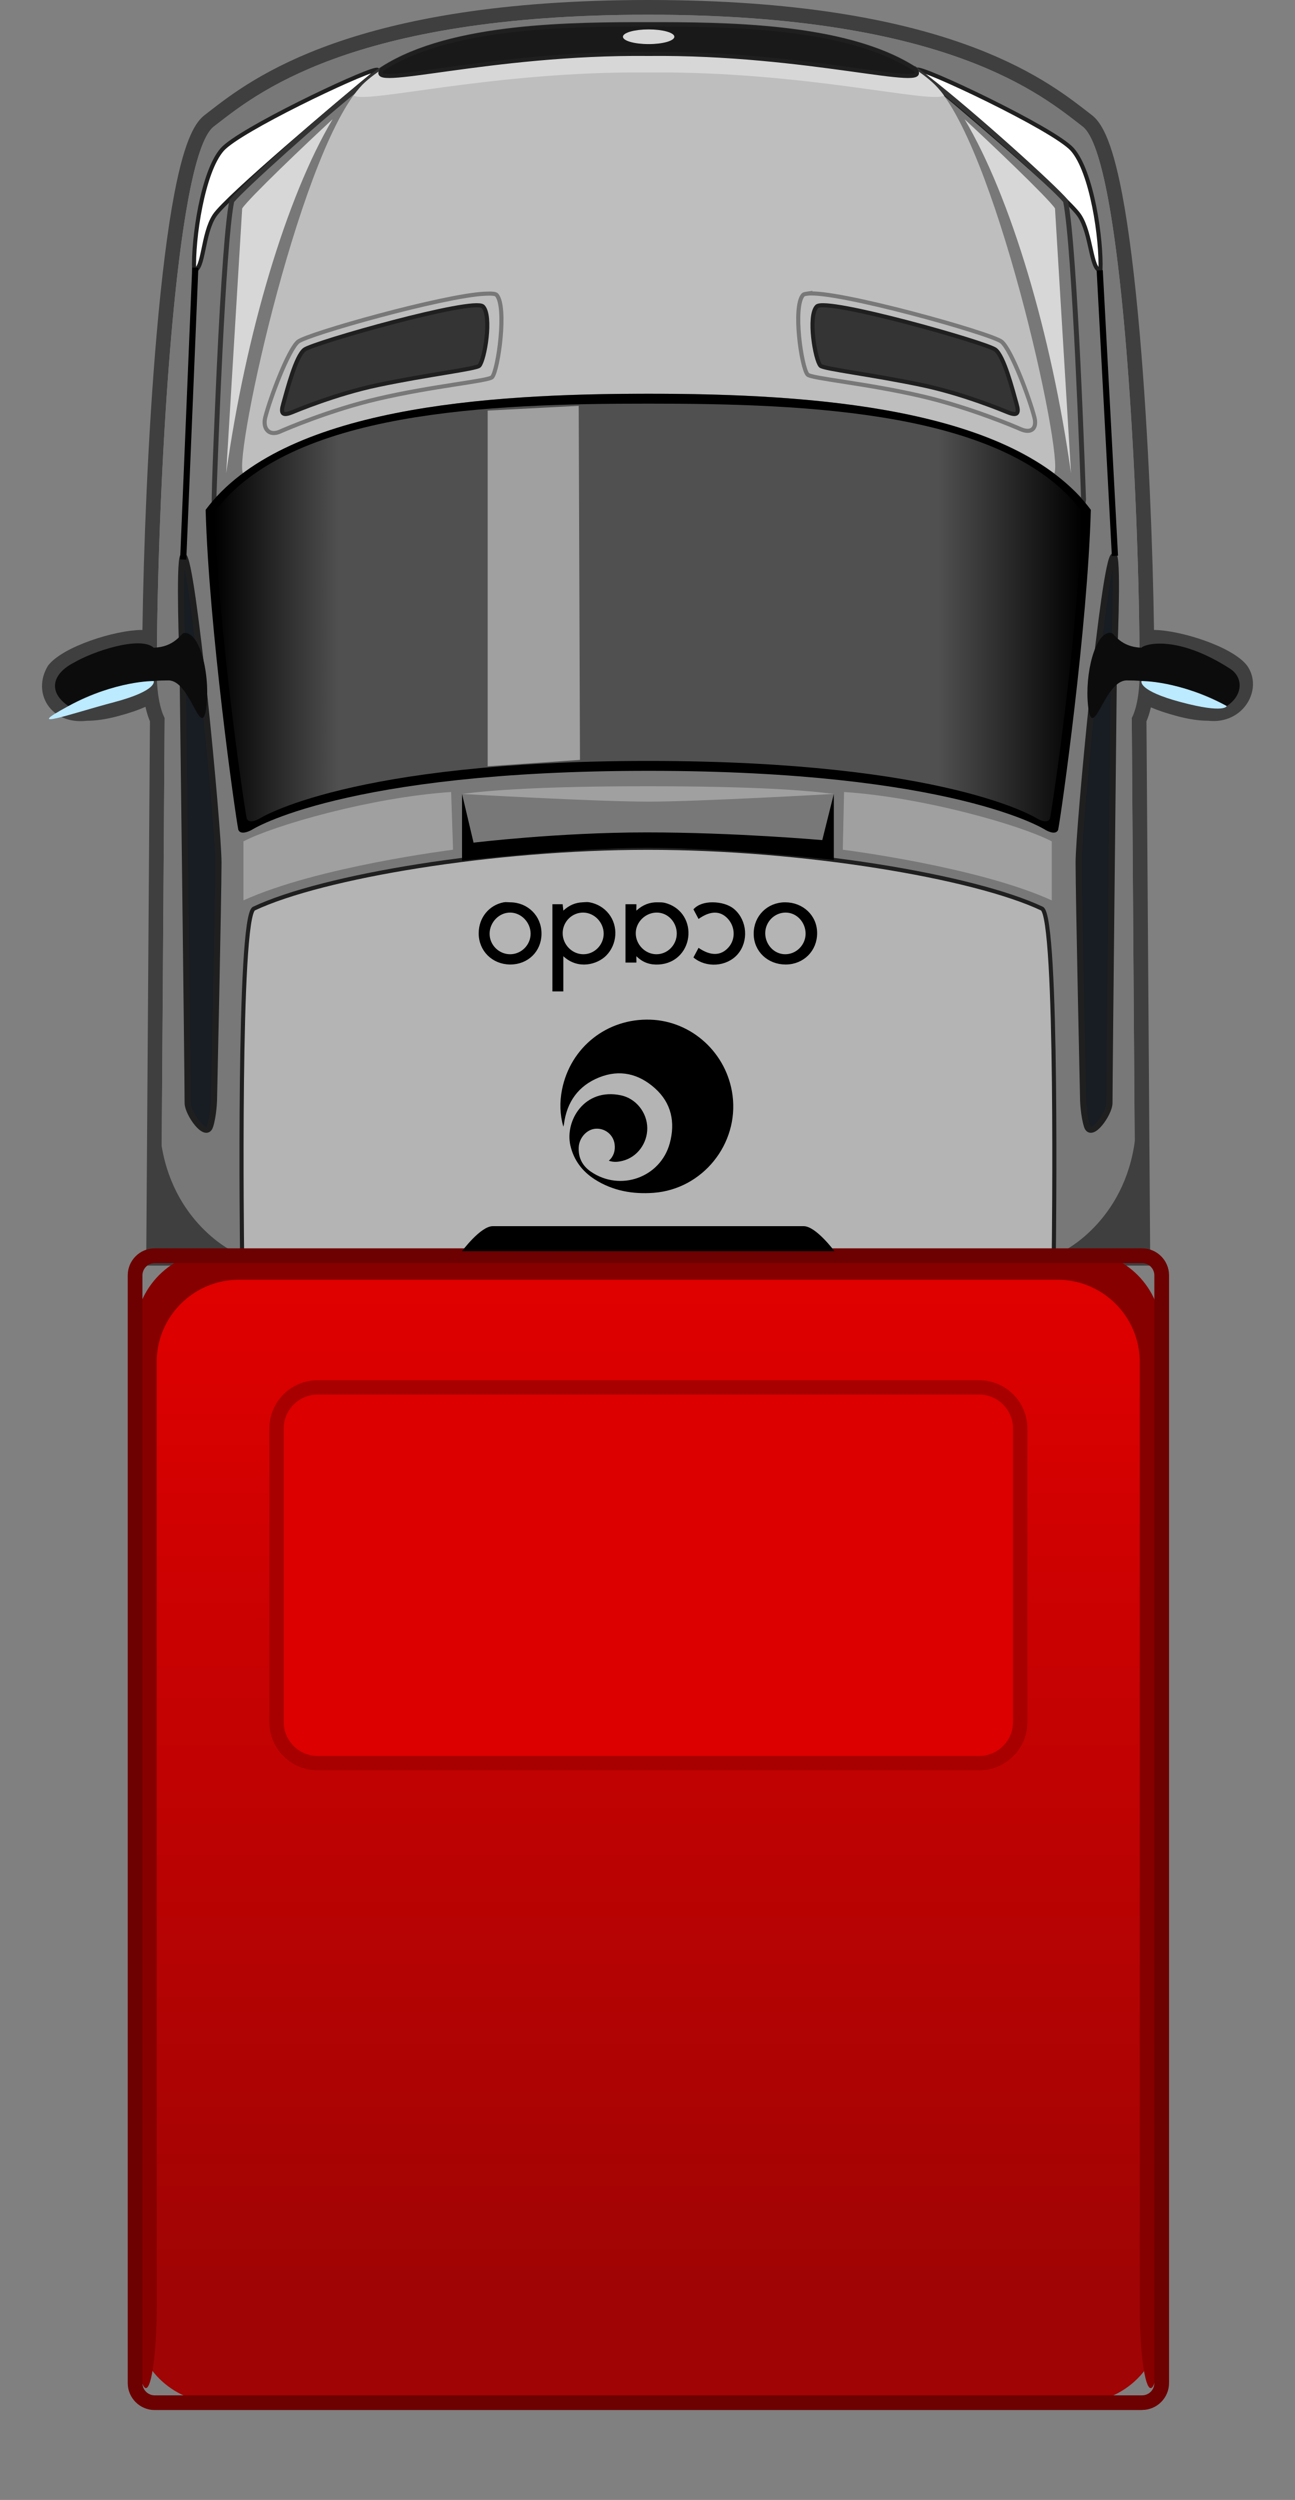<?xml version="1.0" encoding="UTF-8" standalone="no"?>
<!-- Generator: Adobe Illustrator 16.0.0, SVG Export Plug-In . SVG Version: 6.00 Build 0) -->

<svg
   xmlns:dc="http://purl.org/dc/elements/1.1/"
   xmlns:cc="http://creativecommons.org/ns#"
   xmlns:rdf="http://www.w3.org/1999/02/22-rdf-syntax-ns#"
   xmlns:svg="http://www.w3.org/2000/svg"
   xmlns="http://www.w3.org/2000/svg"
   xmlns:sodipodi="http://sodipodi.sourceforge.net/DTD/sodipodi-0.dtd"
   xmlns:inkscape="http://www.inkscape.org/namespaces/inkscape"
   id="Layer_1"
   xml:space="preserve"
   viewBox="0 0 63.134 121.82"
   version="1.1"
   enable-background="new 0 0 63.134 121.823"
   inkscape:version="0.48.4 r9939"
   width="100%"
   height="100%"
   sodipodi:docname="Van.svg"><rect x="0" y="0" width="63.134" height="121.82" fill="#808080" stroke="none"/><sodipodi:namedview
     pagecolor="#ffffff"
     bordercolor="#666666"
     borderopacity="1"
     objecttolerance="10"
     gridtolerance="10"
     guidetolerance="10"
     inkscape:pageopacity="0"
     inkscape:pageshadow="2"
     inkscape:window-width="640"
     inkscape:window-height="480"
     id="namedview10500"
     showgrid="false"
     inkscape:zoom="1.9372845"
     inkscape:cx="-28.052534"
     inkscape:cy="60.91"
     inkscape:window-x="0"
     inkscape:window-y="0"
     inkscape:window-maximized="0"
     inkscape:current-layer="Layer_1" /><defs
     id="defs3449"><linearGradient
       id="linearGradient4862"
       y2="111.5"
       gradientUnits="userSpaceOnUse"
       y1="63.148"
       x2="29.584"
       x1="29.584"
       gradientTransform="translate(2.026,0)"><stop
         id="stop3379"
         stop-color="#DF0000"
         offset="0" /><stop
         id="stop3381"
         stop-color="#A00404"
         offset="1" /></linearGradient><linearGradient
       id="linearGradient14621"
       y2="29.846"
       gradientUnits="userSpaceOnUse"
       x2="50.724"
       y1="29.846"
       x1="8.441"
       gradientTransform="translate(2.026,0)"><stop
         id="stop3063"
         offset="0" /><stop
         id="stop3065"
         stop-color="#505050"
         offset=".143" /><stop
         id="stop3067"
         stop-color="#505050"
         offset=".834" /><stop
         id="stop3069"
         offset="1" /></linearGradient></defs><path
     id="path2994"
     d="m 31.602,0.717 c 14.633,0 19.216,3.939 21.18,5.453 1.898,1.461 2.699,17.196 2.771,25.381 -0.142,1.095 -0.061,2.439 -0.378,3.434 l 0.18,25.97 H 7.848 l 0.179,-25.97 c -0.193,-3.42 0.297,-2.425 -0.377,-3.439 0.074,-8.185 0.874,-23.915 2.772,-25.376 1.964,-1.514 6.547,-5.453 21.18,-5.453 m 0,-0.717 c -14.405,0 -19.321,3.818 -21.421,5.449 L 9.984,5.602 c -0.413,0.318 -0.955,1.044 -1.49,3.865 -0.324,1.709 -0.612,3.999 -0.856,6.808 -0.434,4.992 -0.64,10.562 -0.694,14.423 h -0.043 c -1.253,0 -3.849,0.798 -4.562,1.742 -0.807,1.329 0.144,2.893 1.901,2.683 0.438,0 0.941,-0.074 1.494,-0.221 0.586,-0.155 1.025,-0.309 1.357,-0.458 0.072,0.323 0.154,0.553 0.219,0.705 l -0.178,25.801 -0.005,0.722 H 56.077 l -0.005,-0.722 -0.179,-25.802 c 0.064,-0.148 0.145,-0.37 0.215,-0.679 0.324,0.141 0.746,0.285 1.299,0.432 0.553,0.147 1.057,0.221 1.494,0.221 1.733,0.192 2.699,-1.554 1.901,-2.683 -0.71,-0.939 -3.282,-1.734 -4.542,-1.742 -0.055,-3.859 -0.261,-9.428 -0.694,-14.42 -0.244,-2.809 -0.532,-5.1 -0.856,-6.81 -0.535,-2.821 -1.077,-3.548 -1.49,-3.866 l -0.197,-0.152 C 50.922,3.818 46.005,0 31.602,0 z"
     inkscape:connector-curvature="0"
     style="fill:#3f3f3f" /><path
     id="path3009"
     d="m 55.356,60.955 -0.18,-25.97 c 0,0 0.441,-0.698 0.382,-2.609 -0.024,-7.898 -0.812,-24.694 -2.776,-26.206 -1.964,-1.514 -6.547,-5.453 -21.18,-5.453 -14.633,0 -19.216,3.939 -21.181,5.453 -1.964,1.512 -2.752,18.308 -2.775,26.206 -0.06,1.911 0.382,2.609 0.382,2.609 l -0.179,25.97 H 55.356 z"
     inkscape:connector-curvature="0"
     style="fill:#787878" /><path
     id="path3011"
     clip-rule="evenodd"
     d="m 11.311,60.955 c 0,0 -3.204,-1.558 -3.523,-5.895 v 5.895 H 11.311 z"
     inkscape:connector-curvature="0"
     style="fill:#3f3f3f;fill-rule:evenodd" /><path
     id="path3013"
     clip-rule="evenodd"
     d="m 51.86,60.955 c 0,0 3.205,-1.558 3.523,-5.895 v 5.895 h -3.523 z"
     inkscape:connector-curvature="0"
     style="fill:#3f3f3f;fill-rule:evenodd" /><path
     id="path3021"
     d="m 18.306,3.406 c -0.819,0.165 -6.633,2.935 -7.468,3.875 -0.956,1.075 -1.435,4.355 -1.375,5.907 0.478,-0.058 0.402,-1.794 1,-2.688 0.597,-0.897 6.12,-5.553 7.875,-7 0.117,-0.096 0.086,-0.117 -0.031,-0.094 z m 26.407,0 c -0.004,0.017 0.004,0.046 0.062,0.094 1.756,1.447 7.248,6.103 7.844,7 0.597,0.894 0.554,2.63 1.031,2.688 0.061,-1.552 -0.42,-4.832 -1.375,-5.907 -0.895,-1.007 -7.507,-4.123 -7.562,-3.875 z"
     inkscape:connector-curvature="0"
     style="fill:#ffffff;stroke:#1f1f1f;stroke-width:0.2" /><path
     id="path3035"
     d="m 52.878,24.803 -0.168,-0.192 c -3.977,-4.554 -13.365,-5.138 -21.099,-5.138 -7.734,0 -17.122,0.584 -21.099,5.138 l -0.093,0.106 -0.089,-0.109 c -0.066,-0.082 0.23,-6.515 0.233,-6.58 0.212,-4.511 0.421,-7.29 0.621,-8.262 l 0.006,-0.028 0.019,-0.022 c 0.485,-0.599 4.139,-3.917 6.448,-5.752 l 0.017,-0.016 c 0.014,-0.014 0.027,-0.027 0.041,-0.039 0.259,-0.23 0.554,-0.451 0.877,-0.658 l 0.025,-0.016 c 3.391,-2.16 9.402,-2.16 12.994,-2.16 3.582,0 9.568,0 12.976,2.147 h 0.029 l 0.031,0.022 c 0.075,0.055 0.154,0.113 0.236,0.174 0.131,0.091 0.266,0.193 0.42,0.32 2.248,1.749 6.213,5.333 6.735,5.977 l 0.019,0.022 0.006,0.028 c 0.475,2.311 0.865,14.093 0.882,14.593 l -0.067,0.445 z m -21.268,-5.569 c 7.668,0 16.957,0.575 21.093,5.014 -0.041,-1.15 -0.423,-12.158 -0.869,-14.405 -0.584,-0.692 -4.463,-4.194 -6.68,-5.917 -0.152,-0.125 -0.282,-0.225 -0.41,-0.313 -0.072,-0.054 -0.141,-0.104 -0.206,-0.151 h -0.022 l -0.029,-0.02 c -3.344,-2.128 -9.311,-2.128 -12.876,-2.128 -3.565,0 -9.534,0 -12.877,2.128 -0.32,0.205 -0.608,0.421 -0.861,0.646 l -0.061,0.058 c -2.279,1.812 -5.853,5.051 -6.4,5.698 -0.426,2.146 -0.793,12.403 -0.86,14.368 4.155,-4.405 13.412,-4.978 21.058,-4.978 z"
     inkscape:connector-curvature="0"
     style="fill:#333333" /><path
     id="path3039"
     d="m 31.624,19.184 c 6.837,0 15.229,0.482 19.775,3.884 0.479,-0.829 -2.939,-16.384 -5.959,-19.069 -3.043,-2.708 -9.22,-2.805 -13.816,-2.805 -4.598,-10e-4 -10.774,0.096 -13.818,2.804 -3.019,2.686 -6.436,18.24 -5.958,19.069 4.546,-3.401 12.938,-3.883 19.776,-3.883 z"
     inkscape:connector-curvature="0"
     style="fill:#bebebe" /><path
     id="path3127"
     d="m 23.65,14.312 c -2.009,0.088 -8.707,1.979 -9.125,2.344 -0.478,0.418 -1.355,2.746 -1.594,3.688 -0.135,0.533 0.182,0.926 0.719,0.687 0.248,-0.111 2.426,-1.049 4.75,-1.593 2.73,-0.639 5.433,-0.87 5.594,-1.063 0.298,-0.358 0.724,-3.429 0.219,-4 -0.064,-0.071 -0.276,-0.075 -0.563,-0.063 z m 15.687,0 c -0.091,0.014 -0.155,0.027 -0.187,0.063 -0.506,0.571 -0.08,3.518 0.219,3.875 0.161,0.194 2.864,0.424 5.594,1.062 2.323,0.544 4.533,1.483 4.781,1.594 0.536,0.24 0.822,-0.029 0.687,-0.562 -0.239,-0.942 -1.116,-3.27 -1.594,-3.688 -0.447,-0.392 -8.125,-2.546 -9.5,-2.344 z"
     inkscape:connector-curvature="0"
     style="fill:none;stroke:#787878;stroke-width:0.2" /><path
     id="path3138"
     d="m 13.803,19.703 c 0.21,-0.746 0.616,-2.332 1.037,-2.664 0.421,-0.332 8.259,-2.557 8.706,-2.104 0.446,0.452 0.084,2.604 -0.179,2.888 -0.142,0.153 -2.533,0.434 -4.941,0.94 -2.05,0.432 -3.983,1.245 -4.201,1.332 -0.474,0.19 -0.541,0.031 -0.422,-0.392 z"
     inkscape:connector-curvature="0"
     style="fill:#343434;stroke:#1f1f1f;stroke-width:0.2" /><path
     id="path3192"
     d="m 49.565,19.703 c -0.211,-0.746 -0.615,-2.332 -1.037,-2.664 -0.422,-0.332 -8.26,-2.557 -8.706,-2.104 -0.446,0.452 -0.084,2.604 0.179,2.888 0.143,0.153 2.533,0.434 4.941,0.94 2.05,0.432 3.982,1.245 4.201,1.332 0.474,0.19 0.541,0.031 0.422,-0.392 z"
     inkscape:connector-curvature="0"
     style="fill:#343434;stroke:#1f1f1f;stroke-width:0.2" /><path
     id="path3232"
     d="m 31.62,1.188 c -4.598,0 -10.769,0.105 -13.813,2.813 -0.189,0.168 -0.371,0.393 -0.563,0.656 0.623,0.418 6.812,-1.203 14.375,-1.125 7.563,-0.078 13.785,1.543 14.407,1.125 -0.191,-0.263 -0.404,-0.488 -0.593,-0.656 -3.044,-2.708 -9.217,-2.813 -13.813,-2.813 z m -15.407,4.625 c -1.221,1.121 -4.101,3.866 -4.406,4.344 l -0.781,12.907 c 0.949,-6.771 2.937,-13.469 5.188,-17.25 z m 30.813,0 c 2.25,3.781 4.239,10.479 5.188,17.25 l -0.781,-12.907 c -0.305,-0.477 -3.186,-3.222 -4.407,-4.343 z"
     inkscape:connector-curvature="0"
     style="fill:#d7d7d7" /><path
     id="path3236"
     d="m 44.615,3.395 c 10e-4,-0.004 10e-4,-0.007 0.002,-0.01 -3.237,-2.108 -8.786,-2.191 -13.006,-2.191 -4.21,0 -9.745,0.082 -12.984,2.177 0.002,0.008 0.004,0.017 0.006,0.024 -0.913,1.023 5.257,-0.848 12.991,-0.768 7.734,-0.08 13.902,1.791 12.991,0.768 z"
     inkscape:connector-curvature="0"
     style="fill:#191919;stroke:#1f1f1f;stroke-width:0.2" /><ellipse
     id="ellipse3252"
     rx="1.254"
     ry="0.358"
     cy="1.791"
     cx="29.597"
     sodipodi:cx="29.597"
     sodipodi:cy="1.791"
     sodipodi:rx="1.2539999"
     sodipodi:ry="0.35800001"
     transform="translate(2.026,0)"
     style="fill:#d7d7d7" /><path
     id="path3260"
     d="m 8.931,27.094 c -0.219,0.297 -0.031,5.156 -0.031,5.156 0,0 0.25,20.081 0.25,21.5 0,0.509 0.89,1.762 1.094,1.125 0.164,-0.511 0.187,-1.25 0.187,-1.25 0,0 0.219,-9.923 0.219,-11.594 0,-1.671 -1.255,-14.9 -1.719,-14.937 z m 45.375,0 c -0.464,0.037 -1.719,13.266 -1.719,14.937 0,1.671 0.219,11.594 0.219,11.594 0,0 0.024,0.739 0.188,1.25 0.204,0.637 1.093,-0.616 1.093,-1.125 0,-1.419 0.219,-21.5 0.219,-21.5 0,0 0.218,-4.859 0,-5.156 z"
     inkscape:connector-curvature="0"
     style="fill:#171d23;stroke:#1f1f1f;stroke-width:0.3" /><path
     id="path3276"
     d="m 8.963,30.844 c -0.135,0.018 -0.445,0.689 -1.469,0.718 -0.669,-0.596 -2.989,0.195 -3.875,0.719 -1.096,0.557 -1.285,1.447 -0.281,2.125 1.164,-0.687 2.935,-1.25 4.875,-1.25 1.045,0 1.534,2.725 1.812,1.532 0.279,-1.582 -0.231,-3.937 -1.062,-3.844 z m 45.062,0 c -0.742,0.187 -1.198,2.36 -0.938,3.844 0.278,1.193 0.799,-1.532 1.844,-1.532 1.94,0 3.711,0.563 4.875,1.25 0.814,-0.529 0.819,-1.43 0.125,-1.844 -2.577,-1.644 -4.127,-1.18 -4.281,-1 -1.023,-0.029 -1.334,-0.7 -1.469,-0.718 -0.052,-0.006 -0.107,-0.013 -0.156,0 z"
     inkscape:connector-curvature="0"
     style="fill:#0c0c0c" /><path
     id="path3278"
     d="m 7.494,33.188 c 0,0 -1.828,-0.036 -4.156,1.218 -2.328,1.254 0.083,0.378 2.219,-0.187 2.136,-0.566 1.938,-1.031 1.938,-1.031 z m 48.156,0 c 0,0 -0.198,0.465 1.937,1.031 2.137,0.565 2.219,0.187 2.219,0.187 -2.328,-1.254 -4.156,-1.218 -4.156,-1.218 z"
     inkscape:connector-curvature="0"
     style="fill:#bceaff" /><path
     id="path3309"
     d="m 31.588,60.955 h 19.788 c 0,0 0.213,-16.339 -0.584,-16.681 -3.345,-1.577 -11.705,-2.962 -19.204,-2.962 -7.499,0 -15.859,1.385 -19.204,2.962 -0.796,0.342 -0.583,16.681 -0.583,16.681 h 19.787"
     inkscape:connector-curvature="0"
     style="fill:#b4b4b4;stroke:#1f1f1f;stroke-width:0.2" /><path
     id="path3346"
     d="M 23.848,38.325"
     inkscape:connector-curvature="0"
     style="fill:#232323" /><path
     id="path3368"
     d="M 11.311,59.758"
     clip-rule="evenodd"
     stroke-miterlimit="10"
     inkscape:connector-curvature="0"
     style="fill:none;stroke:#3f3f3f;stroke-width:3;stroke-miterlimit:10" /><path
     id="path3383"
     clip-rule="evenodd"
     d="m 56.633,113.08 c 0,2.2 -1.799,4 -4,4 h -42.047 c -2.2,0 -4,-1.8 -4,-4 V 65.192 c 0,-2.2 1.8,-4 4,-4 h 42.048 c 2.201,0 4,1.8 4,4 v 47.889 z"
     style="fill:url(#linearGradient4862);fill-rule:evenodd"
     inkscape:connector-curvature="0" /><path
     id="path3400"
     d="m 49.737,83.918 c 0,1.1 -0.9,2 -2,2 h -32.255 c -1.1,0 -2,-0.9 -2,-2 V 69.607 c 0,-1.1 0.9,-2 2,-2 h 32.255 c 1.1,0 2,0.9 2,2 v 14.311 z"
     clip-rule="evenodd"
     inkscape:connector-curvature="0"
     style="fill:#dc0000;fill-rule:evenodd;stroke:#a80000;stroke-width:0.7" /><path
     id="path3443"
     clip-rule="evenodd"
     d="m 7.113,116.37 c -0.29,0 -0.527,-1.8 -0.527,-4 V 64.955 c 0,-2.2 1.8,-4 4,-4 h 42.048 c 2.201,0 4,1.8 4,4 v 47.416 c 0,2.2 -0.24,4 -0.535,4 -0.294,0 -0.535,-1.8 -0.535,-4 v -46.01 c 0,-2.2 -1.799,-4 -4,-4 h -39.924 c -2.2,0 -4,1.8 -4,4 v 46.01 c 0,2.2 -0.238,4 -0.527,4 z"
     inkscape:connector-curvature="0"
     style="fill:#870000;fill-rule:evenodd" /><path
     id="path3445"
     d="M 55.678,117.44 H 7.541 c -0.724,0 -1.313,-0.59 -1.313,-1.313 V 62.144 c 0,-0.724 0.589,-1.313 1.313,-1.313 H 55.679 c 0.725,0 1.314,0.59 1.314,1.313 v 53.979 c 0,0.724 -0.59,1.313 -1.315,1.313 z M 7.541,61.551 c -0.329,0 -0.597,0.268 -0.597,0.597 v 53.979 c 0,0.329 0.268,0.597 0.597,0.597 H 55.679 c 0.33,0 0.598,-0.268 0.598,-0.597 v -53.98 c 0,-0.329 -0.268,-0.597 -0.598,-0.597 H 7.541 z"
     inkscape:connector-curvature="0"
     style="fill:#6d0000" /><path
     id="path5828"
     d="m 8.932,27.266 0.588,-14.22"
     inkscape:connector-curvature="0"
     style="fill:none;stroke:#000000;stroke-width:0.3" /><path
     id="path5830"
     d="M 54.356,27.087 53.614,13.173"
     inkscape:connector-curvature="0"
     style="fill:none;stroke:#000000;stroke-width:0.3" /><path
     id="path3058"
     d="m 31.619,19.188 c -7.88,0 -17.852,0.64 -21.594,5.656 0.159,5.732 1.435,14.798 1.594,15.594 0.129,0.306 0.656,0 0.656,0 0,0 4.458,-2.876 19.344,-2.876 14.884,0 19.344,2.876 19.344,2.876 0,0 0.497,0.306 0.624,0 0.159,-0.796 1.434,-9.863 1.594,-15.594 -3.742,-5.015 -13.681,-5.656 -21.562,-5.656 z m -9.094,19.5 v 3.25 c 0,0 5.304,-0.626 9.062,-0.626 3.758,0 9.063,0.594 9.063,0.594 v -3.218 l -0.563,2.25 c 0,0 -4.25,-0.376 -8.562,-0.376 -4.312,0 -8.438,0.5 -8.438,0.5 l -0.562,-2.374 z m 2.031,5.281 c -0.711,0.136 -1.214,0.744 -1.219,1.5 -0.006,0.867 0.662,1.525 1.532,1.531 0.869,0.005 1.528,-0.636 1.531,-1.5 0.003,-0.867 -0.668,-1.528 -1.531,-1.531 -0.109,-10e-4 -0.211,-0.02 -0.313,0 z m 3.844,0 c -0.343,0.014 -0.653,0.139 -0.937,0.406 -0.006,-0.123 -0.027,-0.209 -0.032,-0.313 h -0.5 v 4.25 h 0.532 v -1.718 c 0.723,0.678 1.67,0.401 2.093,-0.032 0.536,-0.545 0.598,-1.429 0.125,-2.031 -0.235,-0.299 -0.565,-0.492 -0.937,-0.562 -0.122,-0.023 -0.23,-0.005 -0.344,0 z m 3.656,0 c -0.372,-0.008 -0.717,0.116 -1.031,0.406 -0.007,-0.131 0.005,-0.218 0,-0.313 h -0.531 v 2.844 h 0.531 c 0.005,-0.105 -0.006,-0.177 0,-0.312 0.319,0.32 0.68,0.43 1.094,0.406 0.419,-0.026 0.781,-0.186 1.062,-0.5 0.471,-0.529 0.516,-1.365 0.094,-1.938 -0.208,-0.282 -0.505,-0.472 -0.844,-0.562 -0.131,-0.035 -0.251,-0.029 -0.375,-0.031 z m 2.688,0 c -0.374,-0.003 -0.725,0.102 -0.938,0.343 0.079,0.148 0.164,0.308 0.25,0.469 0.568,-0.406 1.064,-0.418 1.438,0 0.349,0.389 0.37,0.985 0.031,1.375 -0.375,0.432 -0.882,0.435 -1.469,0.032 -0.084,0.157 -0.168,0.315 -0.25,0.468 0.619,0.523 1.629,0.455 2.157,-0.156 0.543,-0.629 0.468,-1.64 -0.157,-2.188 -0.279,-0.244 -0.688,-0.34 -1.062,-0.343 z m 3.531,0 c -0.865,10e-4 -1.533,0.666 -1.531,1.531 0,0.867 0.694,1.504 1.562,1.5 0.872,-0.002 1.533,-0.664 1.531,-1.531 0,-0.864 -0.695,-1.501 -1.562,-1.5 z m -13.406,0.5 c 0.541,10e-4 1.001,0.479 1,1.031 0,0.551 -0.458,1 -1,1 -0.542,-10e-4 -1.001,-0.447 -1,-1 0,-0.552 0.459,-1.032 1,-1.031 z m 3.562,0 c 0.542,0.003 1.002,0.477 1,1.031 -0.003,0.554 -0.458,1.006 -1,1 -0.545,-0.005 -1.003,-0.474 -1,-1.031 0.002,-0.554 0.457,-1.003 1,-1 z m 3.594,0 c 0.543,0.003 0.974,0.477 0.969,1.031 -0.005,0.556 -0.457,1.005 -1,1 -0.544,-0.005 -1.004,-0.478 -1,-1.031 0.005,-0.554 0.49,-1.005 1.031,-1 z m 6.281,0 c 0.54,0.002 0.971,0.479 0.969,1.031 -0.002,0.552 -0.459,1.004 -1,1 -0.545,-0.004 -0.971,-0.48 -0.969,-1.031 0.005,-0.554 0.457,-1.002 1,-1 z m -6.593,5.219 c -2.117,-0.074 -3.902,1.343 -4.313,3.406 -0.121,0.611 -0.106,1.208 0.063,1.812 0.006,-0.051 0.024,-0.075 0.031,-0.125 0.138,-1.088 0.71,-1.879 1.719,-2.281 1.003,-0.401 1.926,-0.178 2.718,0.531 0.805,0.721 1,1.665 0.719,2.688 -0.456,1.657 -2.406,2.362 -3.844,1.375 -0.409,-0.28 -0.618,-0.671 -0.593,-1.188 0.023,-0.469 0.404,-0.886 0.843,-0.906 0.452,-0.021 0.847,0.301 0.907,0.75 0.041,0.311 -0.037,0.594 -0.282,0.812 0.239,0.084 0.466,0.058 0.688,0 0.696,-0.178 1.193,-0.849 1.187,-1.593 -0.006,-0.749 -0.545,-1.438 -1.281,-1.594 -1.795,-0.381 -2.739,1.253 -2.469,2.437 0.164,0.721 0.581,1.267 1.188,1.657 0.875,0.561 1.855,0.732 2.875,0.656 2.386,-0.18 4.155,-2.379 3.844,-4.75 -0.269,-2.047 -1.972,-3.616 -4,-3.687 z m -7.688,10.062 c -0.597,0 -1.5,1.219 -1.5,1.219 h 18.156 c 0,0 -0.904,-1.219 -1.5,-1.219 h -15.156 z"
     inkscape:connector-curvature="0" /><path
     id="path3060"
     d="m 31.609,19.669 c 7.723,0 17.475,0.353 21.141,5.268 -0.156,5.616 -1.404,14.171 -1.561,14.952 -0.127,0.3 -0.624,0 -0.624,0 0,0 -4.368,-2.809 -18.957,-2.809 -14.588,0 -18.956,2.809 -18.956,2.809 0,0 -0.498,0.3 -0.624,0 -0.156,-0.781 -1.404,-9.336 -1.561,-14.952 3.669,-4.916 13.419,-5.268 21.142,-5.268 z"
     style="fill:url(#linearGradient14621)"
     inkscape:connector-curvature="0" /><path
     id="path3296"
     d="m 28.213,19.777 -4.438,0.231 v 17.331 l 4.5,-0.31 z m 3.375,18.536 c -5.171,-0.001 -7.689,0.196 -9.062,0.375 0,0 6.467,0.375 9.094,0.375 2.467,0 9.031,-0.375 9.031,-0.375 -1.373,-0.179 -3.892,-0.375 -9.062,-0.375 z m -9.594,0.281 c -3.883,0.254 -8.66,1.631 -10.125,2.406 v 2.875 c 3.614,-1.647 10.218,-2.469 10.218,-2.469 z m 19.156,0 -0.062,2.812 c 0,0 6.573,0.822 10.188,2.469 v -2.875 c -1.465,-0.775 -6.243,-2.152 -10.125,-2.406 z"
     inkscape:connector-curvature="0"
     style="fill:#a0a0a0" /></svg>